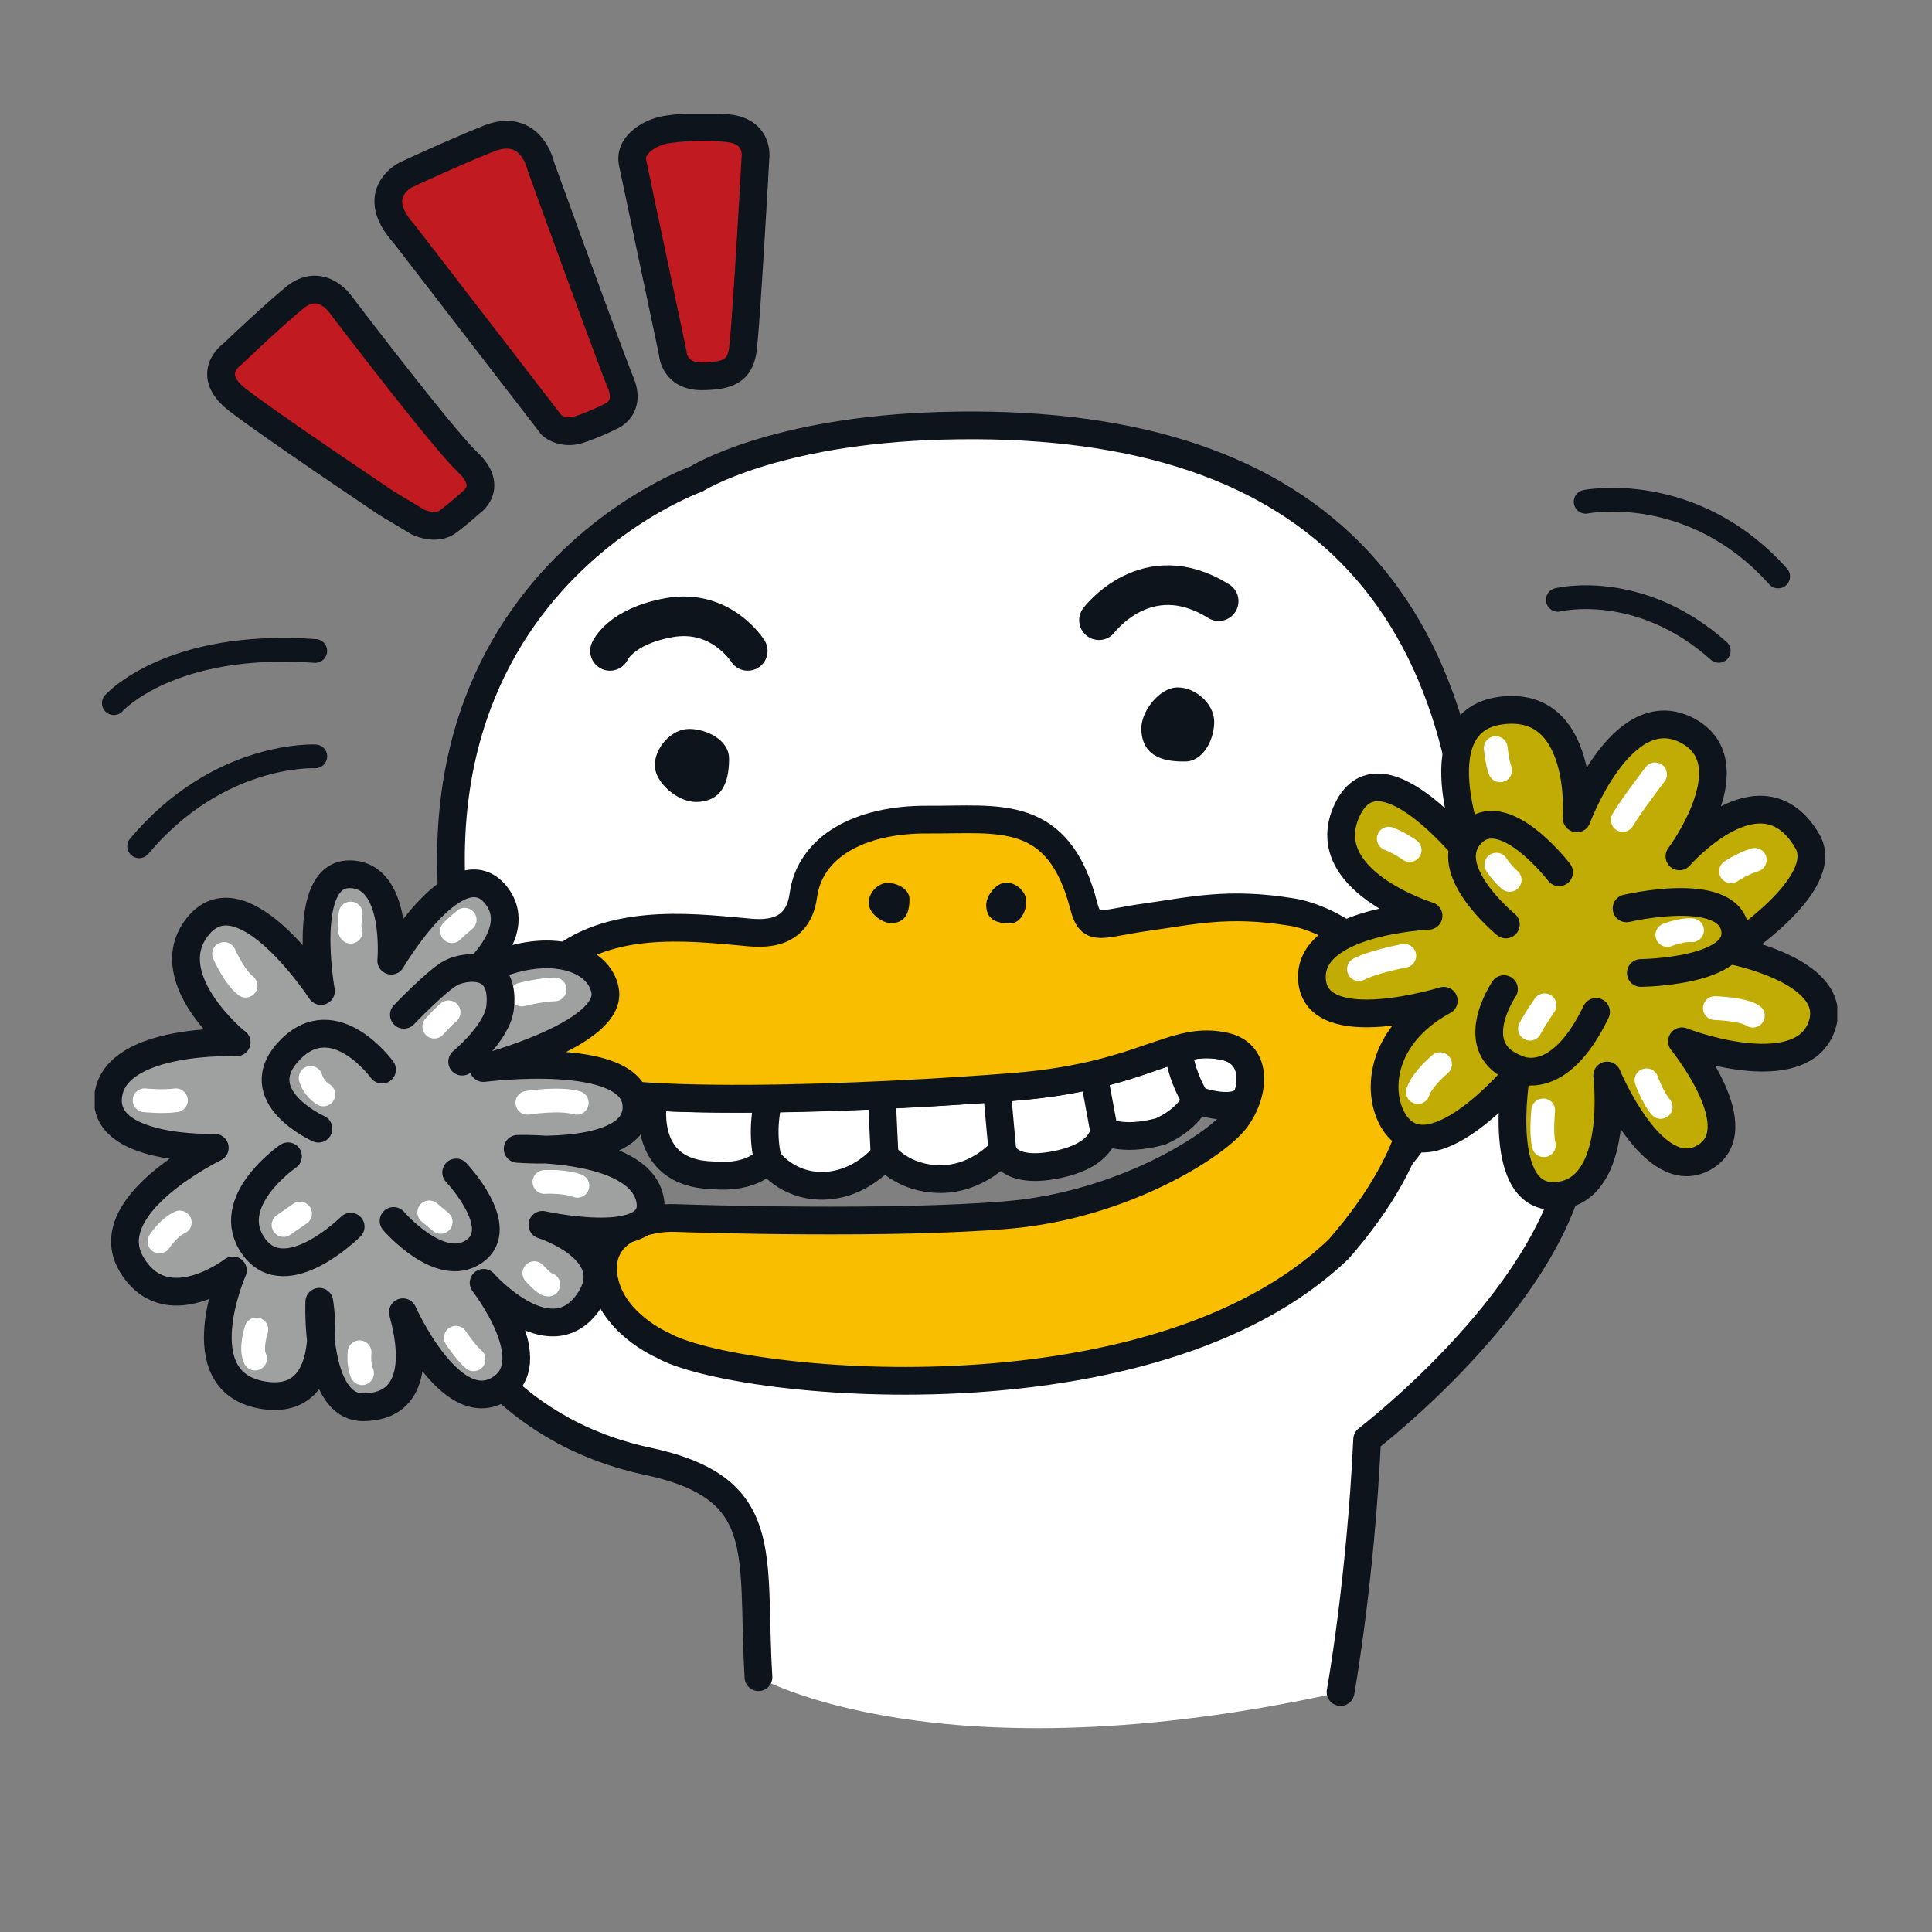 <svg xmlns="http://www.w3.org/2000/svg" width="102" height="102" fill="none"><rect width="100%" height="100%" fill="#808080" stroke="none"/><g clip-path="url(#a)"><path fill="#fff" d="M81.107 55.044c-.525-.181-2.849-.293-6.291-.362.654 2.921-.185 6.73-4.14 11.263-9.9 9.498-32.032 7.194-35.687 5.084 0 0-2.833-1.204-3.134-3.712-.148-1.243.47-2.006 1.28-2.451-1.677.417-4.49-.205-4.49-.205s4.414 1.404 2.36 4.165c-2.055 2.76-5.465-1.103-5.465-1.103s3.073 3.964 1.003 5.505c1.914 1.781 4.361 3.19 7.491 3.892 6.821 1.404 5.617 4.883 6.019 11.435 0 0 9.465 5.477 30.726.786 0 0 1.052-5.818 1.405-13.34 0 0 10.384-7.925 11.034-15.65 0 0 .834-4.296-2.107-5.3l-.004-.008Z"/><path fill="#fff" d="M49.746 22.479c-8.952.249-12.972 2.809-12.972 2.809s-13.879 4.915-12.912 21.747c.839-.53 1.697-.634 2.38.268 1.079 1.433-.109 3.094-1.437 4.326.514-.301 1.02-.546 1.509-.734 1.364-.522 2.596-.618 3.563-.41 2.808-2.014 6.965-1.488 9.228-1.3.734.06 2.985.502 3.31-1.906.345-2.54 2.91-4.036 6.597-4.008 3.695.028 6.889-.666 8.225 4.618.365 1.348.87.87 3.278.534 2.408-.333 4.314-.823 7.692-.269 3.406.558 9.232 5.264 5.734 12.912 2.37-2.901 3.84-6.288 3.96-10.035.63-19.649-8.827-29.09-28.155-28.556v.004Z"/><path fill="#fff" d="M65.888 57.792c.438-1.075.057-2.267-1.231-2.548-2.765-.606-4.213 1.589-11.135 2.143-4.694.373-13.26.842-19.01.521 0 0-.851 4.04 3.11 4.141 2.206.2 2.908-.85 2.908-.85s.955 1.452 2.961 1.404c2.007-.049 3.21-1.605 3.21-1.605s.955 1.252 2.961 1.252c2.007 0 3.258-1.505 3.258-1.505s.25 1.252 2.81.754c2.559-.497 2.559-1.805 2.559-1.805s.85.602 2.961.048c1.493-.65 1.906-1.661 1.906-1.661s2.275.842 2.732-.285"/><path stroke="#0E141B" stroke-linecap="round" stroke-linejoin="round" stroke-width="1.464" d="M70.775 89.333s1.051-5.818 1.404-13.341c0 0 10.385-7.925 11.035-15.648 0 0 .834-4.298-2.107-5.3-2.941-1.004-61.458 0-61.458 0s-.268 18.79 14.377 22.067c6.82 1.405 5.617 4.883 6.018 11.436"/><path fill="#C11A20" d="m20.388 26.555 1.673 1.003s.939.474 1.605-.032a16.855 16.855 0 0 0 1.171-.97s1.272-.803-.132-2.14c-1.404-1.335-6.725-8.345-6.725-8.345s-1.039-1.509-2.443-.337c-1.405 1.172-3.27 2.965-3.27 2.965s-1.505 1.035.268 2.408c1.774 1.372 7.857 5.448 7.857 5.448M29.115 22.442s.57.534 1.472.233c.903-.3 1.673-.702 1.673-.702s1.072-.41.502-1.781c-.57-1.373-4.213-11.428-4.213-11.428s-.502-2.359-2.777-1.436c-2.138.867-4.345 1.906-4.345 1.906s-2.03.979-.076 3.133l7.764 10.072v.003ZM33.412 8.66l2.106 9.979s.048 1.26 1.581 1.228c1.228-.024 1.93-.225 2.107-1.328.176-1.104.678-10.208.678-10.208s.2-1.352-1.38-1.553c-1.052-.132-2.344-.084-3.323.064-.762.113-2.042.779-1.765 1.818"/><path fill="#0E141B" d="M62.602 40.201c-.939.02-2.311-.128-2.347-1.709-.02-.939.955-2.179 1.893-2.199.94-.02 1.934.839 1.955 1.778.02.939-.562 2.11-1.501 2.13ZM38.492 40.025c0 .939-.177 2.311-1.758 2.315-.939 0-2.159-.999-2.163-1.938 0-.939.88-1.918 1.818-1.918.939 0 2.099.606 2.099 1.545"/><path stroke="#0E141B" stroke-linecap="round" stroke-linejoin="round" stroke-width="1.464" d="M36.77 25.287s-19.977 7.07-10.332 33.303c8.459 23.003 50.79 13.31 51.46-7.555.63-19.649-8.828-29.09-28.155-28.556-8.952.248-12.973 2.808-12.973 2.808Z"/><path stroke="#0E141B" stroke-linecap="round" stroke-linejoin="round" stroke-width="1.464" d="M65.888 57.792c.438-1.075.057-2.267-1.231-2.548-2.765-.606-4.213 1.589-11.135 2.143-4.694.373-13.26.842-19.01.521 0 0-.851 4.04 3.11 4.141 2.206.2 2.908-.85 2.908-.85s.955 1.452 2.961 1.404c2.007-.049 3.21-1.605 3.21-1.605s.955 1.252 2.961 1.252c2.007 0 3.258-1.505 3.258-1.505s.25 1.252 2.81.754c2.559-.497 2.559-1.805 2.559-1.805s.85.602 2.961.048c1.493-.65 1.906-1.661 1.906-1.661s2.275.842 2.732-.285v-.004Z"/><path stroke="#0E141B" stroke-linecap="round" stroke-linejoin="round" stroke-width="2.091" d="M58.02 32.743s2.524-3.379 6.32-1.004M39.478 34.364s-1.404-2.255-4.165-1.754c-2.576.47-3.11 1.754-3.11 1.754"/><path stroke="#0E141B" stroke-linecap="round" stroke-linejoin="round" stroke-width="1.255" d="M82.247 31.667s4.28-1.063 8.494 2.696M83.715 26.491s5.617-1.135 10.163 3.944M16.644 39.933s-5.084-.27-9.297 4.746M6.011 37.124s2.941-3.31 10.633-2.757"/><path stroke="#0E141B" stroke-linecap="round" stroke-linejoin="round" stroke-width="1.464" d="M63.151 58.08s-.826-1.271-.927-2.676M58.289 59.694l-.546-2.954M52.62 57.443l.3 3.302M46.701 60.998l-.148-3.146M40.602 57.988s-.47 1.505-.068 3.21M20.388 26.555l1.673 1.003s.939.474 1.605-.032a16.855 16.855 0 0 0 1.171-.97s1.272-.803-.132-2.14c-1.404-1.335-6.725-8.345-6.725-8.345s-1.039-1.509-2.443-.337c-1.405 1.172-3.27 2.965-3.27 2.965s-1.505 1.035.268 2.408c1.774 1.372 7.857 5.448 7.857 5.448h-.004ZM29.115 22.442s.57.534 1.472.233c.903-.3 1.673-.702 1.673-.702s1.072-.41.502-1.781c-.57-1.373-4.213-11.428-4.213-11.428s-.502-2.359-2.777-1.436c-2.138.867-4.345 1.906-4.345 1.906s-2.03.979-.076 3.133l7.764 10.072v.003ZM33.412 8.66l2.106 9.979s.048 1.26 1.581 1.228c1.228-.024 1.93-.225 2.107-1.328.176-1.104.678-10.208.678-10.208s.2-1.352-1.38-1.553c-1.052-.132-2.344-.084-3.323.064-.762.113-2.042.779-1.765 1.818h-.004Z"/><path fill="#FABE00" d="M28.946 51.292c2.736-2.958 7.631-2.316 10.155-2.107.734.06 2.985.502 3.31-1.906.345-2.54 2.91-4.036 6.597-4.008 3.695.028 6.889-.666 8.225 4.618.365 1.348.87.87 3.278.534 2.408-.333 4.314-.823 7.692-.269 4.08.67 11.636 7.29 2.476 17.787-9.899 9.497-32.031 7.194-35.687 5.084 0 0-2.832-1.204-3.133-3.712-.301-2.508 2.508-3.057 3.763-3.01 1.256.049 11.383.354 17.502-.152 6.12-.501 11.047-3.667 12.086-5.015 1.019-1.32 1.288-3.495-.554-3.896-2.107-.462-3.447.702-7.026 1.525-1.12.256-2.46.481-4.108.614-6.922.55-22.27 1.303-24.576-.554-2.307-1.854-1.156-4.165 0-5.541"/><path fill="#0E141B" d="M48.017 47.464c0 .517-.1 1.272-.97 1.272-.518 0-1.189-.554-1.189-1.072 0-.517.486-1.05 1.004-1.05.517 0 1.155.336 1.155.85ZM53.357 48.748c-.517.012-1.272-.072-1.292-.94-.012-.517.526-1.199 1.044-1.21.517-.013 1.063.46 1.075.978.012.518-.309 1.16-.827 1.172Z"/><path stroke="#0E141B" stroke-linecap="round" stroke-linejoin="round" stroke-width="1.464" d="M28.946 51.292c2.736-2.958 7.631-2.316 10.155-2.107.734.06 2.985.502 3.31-1.906.345-2.54 2.91-4.036 6.597-4.008 3.695.028 6.889-.666 8.225 4.618.365 1.348.87.87 3.278.534 2.408-.333 4.314-.823 7.692-.269 4.08.67 11.636 7.29 2.476 17.787-9.899 9.497-32.031 7.194-35.687 5.084 0 0-2.832-1.204-3.133-3.712-.301-2.508 2.508-3.057 3.763-3.01 1.256.049 11.383.354 17.502-.152 6.12-.501 11.047-3.667 12.086-5.015 1.019-1.32 1.288-3.495-.554-3.896-2.107-.462-3.447.702-7.026 1.525-1.12.256-2.46.481-4.108.614-6.922.55-22.27 1.303-24.576-.554-2.307-1.854-1.156-4.165 0-5.541v.008Z"/><path fill="#9FA0A0" d="M12.495 55.027s-6.32-.248-6.773 2.76c-.453 3.01 5.618 2.81 5.618 2.81s-6.22 3.009-4.414 6.119 5.369.353 5.369.353-2.56 5.817 1.504 6.572c4.065.754 3.058-4.915 3.058-4.915s-.249 5.569 2.307 5.569 2.857-2.307 2.106-5.016c0 0 2.456 5.517 5.016 4.113s-.754-5.665-.754-5.665 3.41 3.86 5.465 1.103c2.054-2.757-2.36-4.165-2.36-4.165s6.32 1.404 5.666-1.404c-.654-2.809-6.974-2.608-6.974-2.608s6.52.553 6.267-2.36c-.252-2.913-8.072-1.905-8.072-1.905s6.869-1.806 6.42-4.113c-.322-1.633-2.677-2.512-5.646-1.376-1.224.47-2.552 1.284-3.884 2.527 0 0 5.818-3.458 3.812-6.118-2.006-2.657-5.57 3.41-5.57 3.41s.402-4.562-2.206-4.562-1.505 6.167-1.505 6.167-4.06-6.22-6.42-3.51c-2.359 2.708 1.958 6.218 1.958 6.218"/><path stroke="#0E141B" stroke-linecap="round" stroke-linejoin="round" stroke-width="1.464" d="M12.495 55.027s-6.32-.248-6.773 2.76c-.453 3.01 5.618 2.81 5.618 2.81s-6.22 3.009-4.414 6.119 5.369.353 5.369.353-2.56 5.817 1.504 6.572c4.065.754 3.058-4.915 3.058-4.915s-.249 5.569 2.307 5.569 2.857-2.307 2.106-5.016c0 0 2.456 5.517 5.016 4.113s-.754-5.665-.754-5.665 3.41 3.86 5.464 1.103c2.055-2.757-2.359-4.165-2.359-4.165s6.32 1.404 5.666-1.404c-.654-2.809-6.974-2.608-6.974-2.608s6.52.553 6.267-2.36c-.252-2.913-8.072-1.905-8.072-1.905s6.869-1.806 6.42-4.113c-.322-1.633-2.677-2.512-5.646-1.376-1.224.47-2.552 1.284-3.884 2.527 0 0 5.818-3.458 3.812-6.118-2.006-2.657-5.57 3.41-5.57 3.41s.402-4.562-2.206-4.562-1.505 6.167-1.505 6.167-4.06-6.22-6.42-3.51c-2.359 2.708 1.958 6.218 1.958 6.218l.012-.004Z"/><path stroke="#0E141B" stroke-linecap="round" stroke-linejoin="round" stroke-width="1.464" d="M20.17 56.472s-2.507-3.463-4.862-1.04c-2.355 2.424 1.505 4.157 1.505 4.157M15.204 61.046s-3.511 2.407-1.806 4.766c1.705 2.36 5.116-1.05 5.116-1.05M24.083 61.9s2.76 2.91.955 4.166c-1.805 1.255-4.26-1.606-4.26-1.606"/><path fill="#C1AB05" d="M83.25 43.207s2.339-6.352 5.75-4.682c3.41 1.673-.334 6.688-.334 6.688s4.322-4.971 6.753-.802c1.336 2.29-4.08 5.75-4.08 5.75s5.685 1.07 4.883 3.88c-.803 2.808-5.485 1.673-7.423.934 0 0 3.811 4.683 1.135 6.151-2.676 1.473-5.084-4.345-5.084-4.345s.735 6.019-2.607 6.352c-3.343.332-2.207-6.352-2.207-6.352s-4.213 5.015-6.22 2.74c-1.155-1.312-1.272-4.682 2.408-6.688 0 0-6.689 2.074-6.954-1.072-.268-3.141 6.151-3.41 6.151-3.41s-6.086-1.874-4.28-5.617c1.805-3.744 6.752 2.74 6.752 2.74s-3.142-7.355 1.336-7.957c4.482-.601 4.013 5.686 4.013 5.686"/><path stroke="#0E141B" stroke-linecap="round" stroke-linejoin="round" stroke-width="1.464" d="M83.25 43.207s2.339-6.352 5.75-4.682c3.41 1.673-.334 6.688-.334 6.688s4.322-4.971 6.753-.802c1.336 2.29-4.08 5.75-4.08 5.75s5.685 1.07 4.883 3.88c-.803 2.808-5.485 1.673-7.423.934 0 0 3.811 4.683 1.135 6.151-2.676 1.473-5.084-4.345-5.084-4.345s.735 6.019-2.607 6.352c-3.343.332-2.207-6.352-2.207-6.352s-4.213 5.015-6.22 2.74c-1.155-1.312-1.272-4.682 2.408-6.688 0 0-6.689 2.074-6.954-1.072-.268-3.141 6.151-3.41 6.151-3.41s-6.086-1.874-4.28-5.617c1.805-3.744 6.752 2.74 6.752 2.74s-3.142-7.355 1.336-7.957c4.482-.601 4.013 5.686 4.013 5.686l.008.004Z"/><path fill="#C1AB05" d="M85.874 47.958s5.264-1.252 5.718 1.05c.449 2.308-4.964 2.36-4.964 2.36M79.402 52.218s-2.159 3.162.702 4.213c0 0 2.159 1.156 4.16-3.009M79.502 48.808S75.94 45.9 77.65 44.045c1.709-1.853 4.662 2.007 4.662 2.007"/><path stroke="#0E141B" stroke-linecap="round" stroke-linejoin="round" stroke-width="1.464" d="M85.874 47.958s5.264-1.252 5.718 1.05c.449 2.308-4.964 2.36-4.964 2.36M79.402 52.218s-2.159 3.162.702 4.213c0 0 2.159 1.156 4.16-3.009M79.502 48.808S75.94 45.9 77.65 44.045c1.709-1.853 4.662 2.007 4.662 2.007"/><path stroke="#fff" stroke-linecap="round" stroke-linejoin="round" stroke-width="1.255" d="M87.379 40.883s-1.305 1.706-1.706 2.408M91.39 46s.603-.402 1.253-.602M88.028 49.362s.75-.301 1.304-.249M90.536 53.222s1.505.048 2.006.4M86.925 57.033s.35.955.75 1.405M81.544 53.073s-.534.77-.77 1.236M81.476 58.623s-.132 1.203.032 1.837M76.027 56.183s-.935.77-1.171 1.472M74.138 50.461s-1.621.305-2.392.706M74.423 44.88s-.502-.37-1.104-.602M79 45.65s.301.47.702.803M78.968 39.496s.069.77.233 1.171M18.514 48.23s-.14.859 0 .96M11.83 50.365s.533 1.203 1.135 1.673M7.632 58.089s.955.1 1.654 0M8.419 65.544s.469-.734 1.07-1.003M13.534 70.19s-.333 1.003-.068 1.537M18.983 71.394s-.068.702.132 1.103M24.067 70.627s.534.803.935 1.136M28.212 67.217s.533.602.734.602M28.745 62.402s1.003-.068 1.738.2M27.842 58.221s1.674-.269 2.608 0M27.542 52.503s1.103-.268 1.737-.268M24.532 48.56s-.401.332-.67.601"/><path fill="#9FA0A0" d="M21.323 53.575s1.741-1.818 2.475-2.207c.698-.373 2.877-.734 2.608 1.805-.132 1.337-2.006 2.877-2.006 2.877"/><path stroke="#0E141B" stroke-linecap="round" stroke-linejoin="round" stroke-width="1.464" d="M21.323 53.575s1.741-1.818 2.475-2.207c.698-.373 2.877-.734 2.608 1.805-.132 1.337-2.006 2.877-2.006 2.877"/><path stroke="#fff" stroke-linecap="round" stroke-linejoin="round" stroke-width="1.255" d="M16.4 56.91s.132.533.67.87M14.97 64.673l.871-.602M22.663 64.007l.602.501M22.927 54.2s.45-.5.755-.754"/></g><defs><clipPath id="a"><path fill="#fff" d="M5 6h92v85.235H5z"/></clipPath></defs></svg>